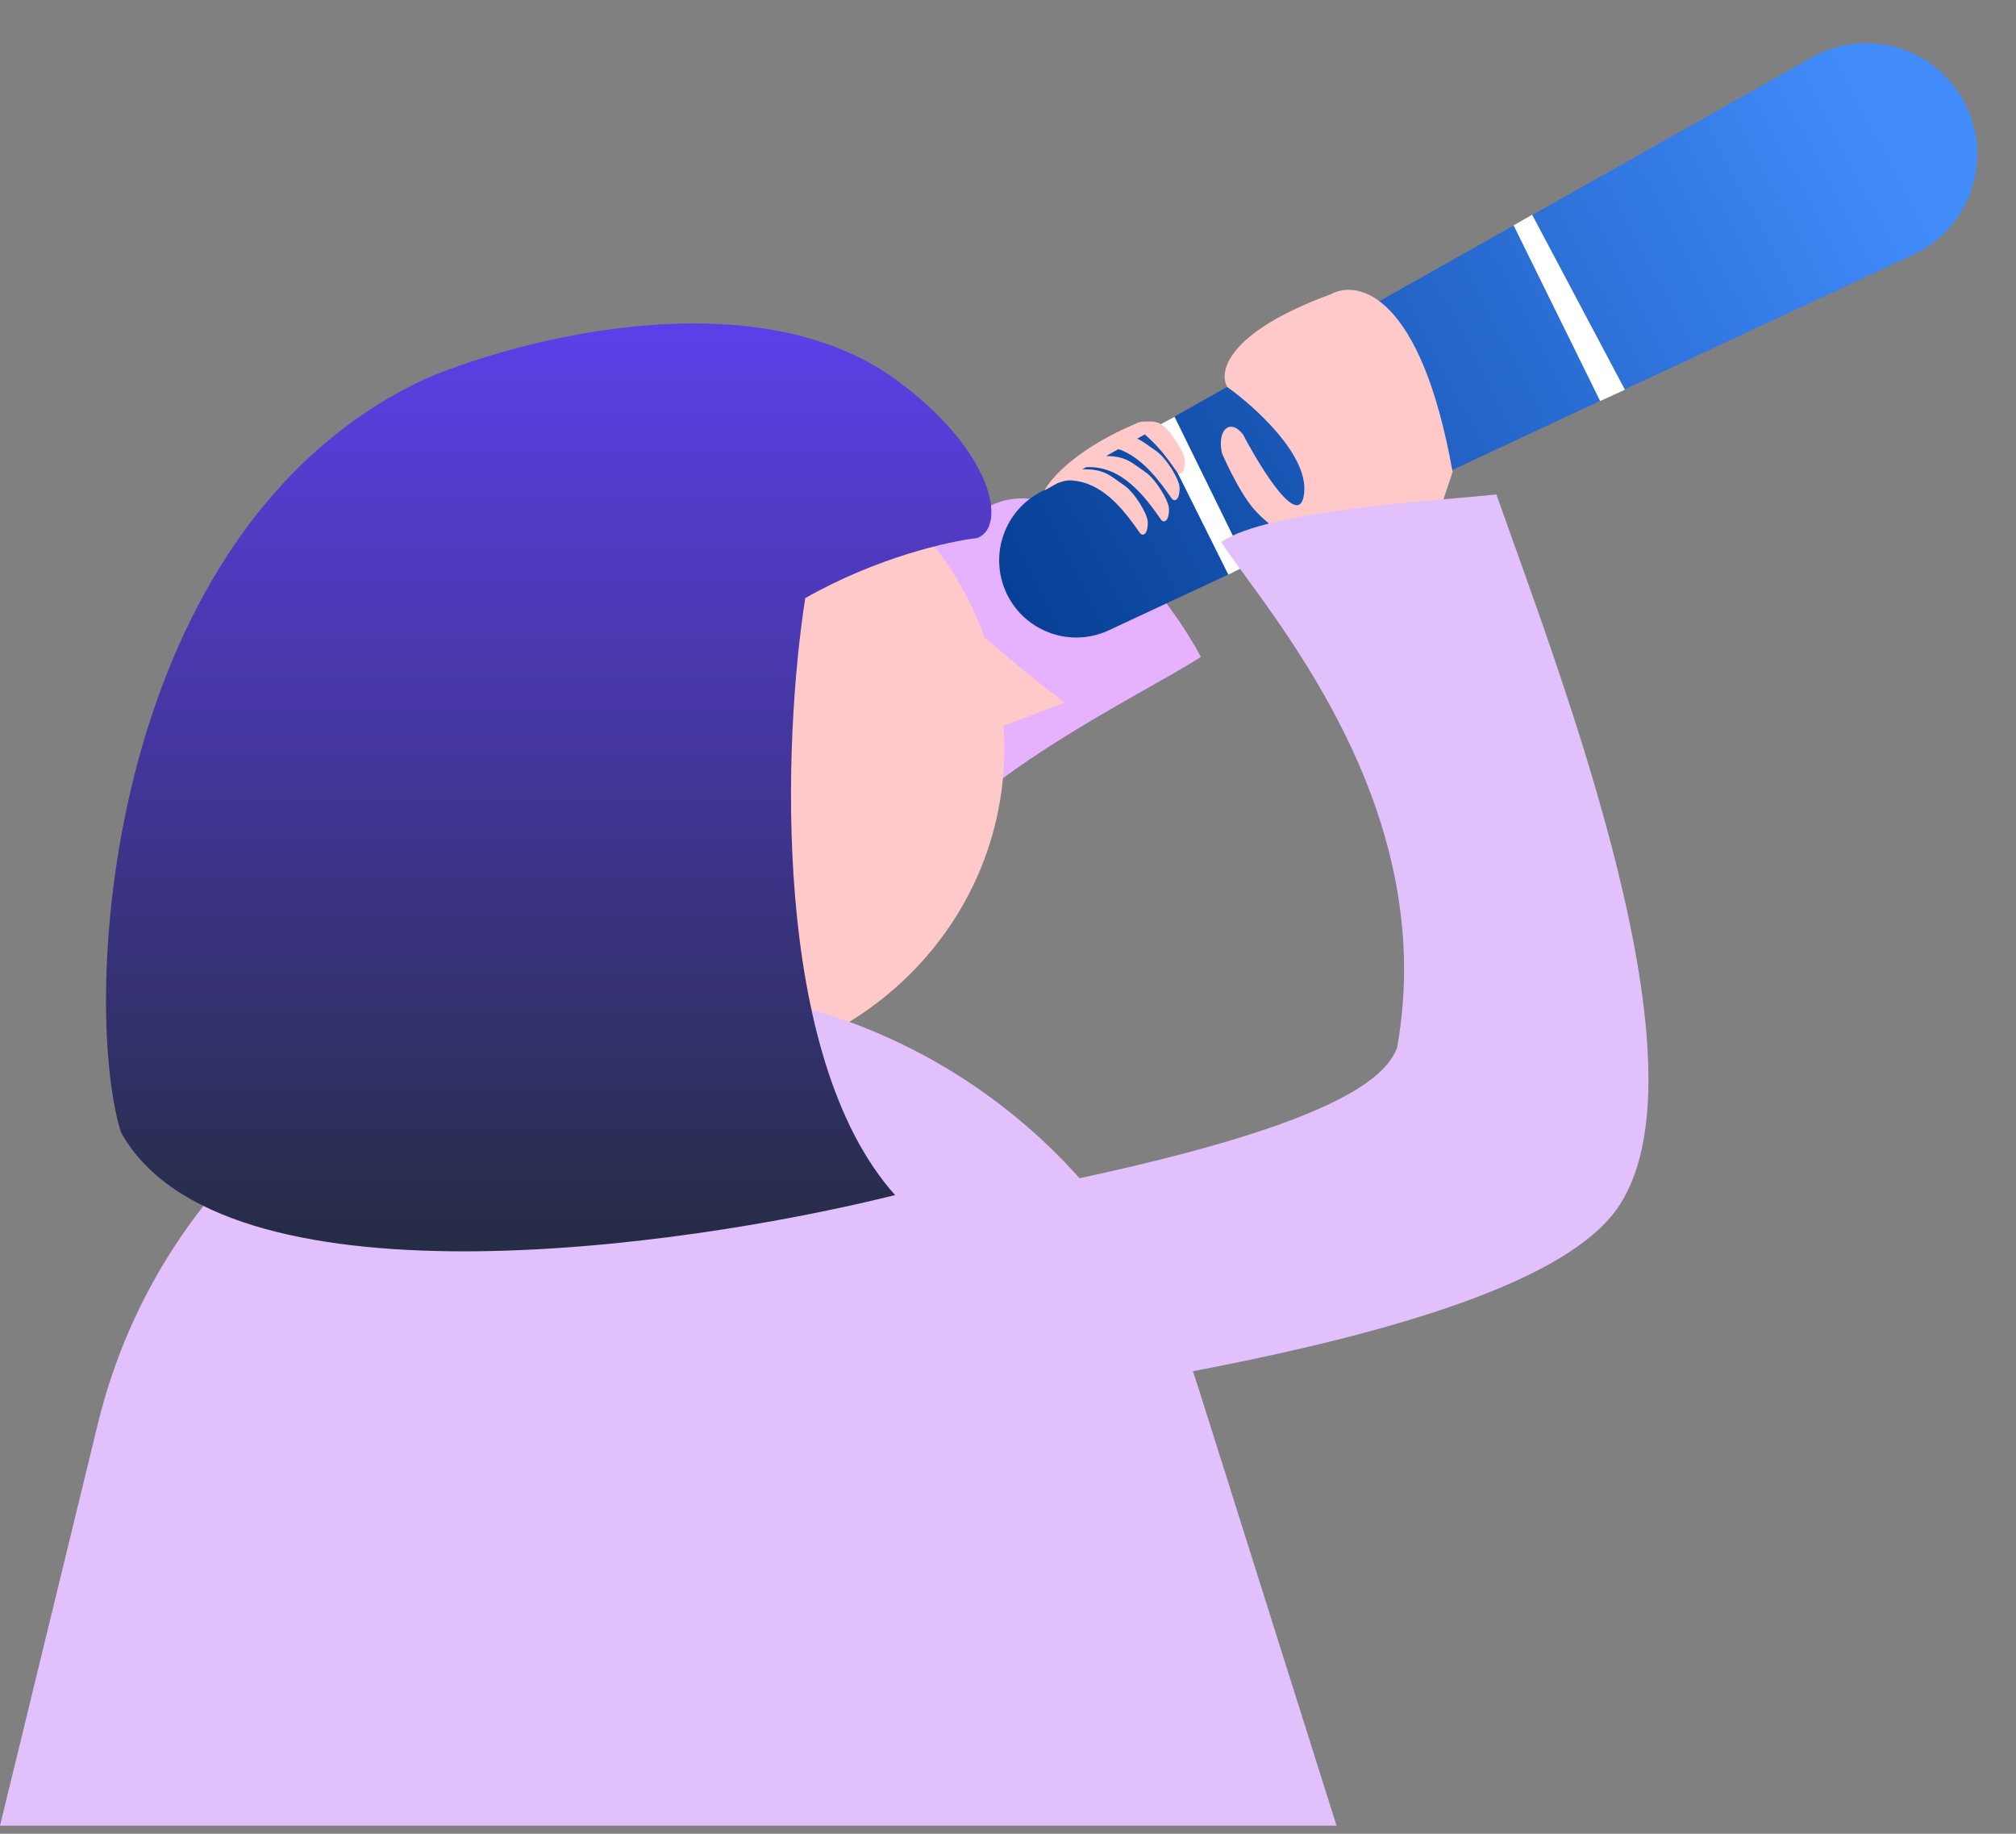 <svg width="243" height="221" viewBox="0 0 243 221" fill="none" xmlns="http://www.w3.org/2000/svg">
<rect x="0" y="0" width="243" height="221" fill="#808080" stroke="none"/>
<path d="M90.103 87.006C88.079 87.895 79.112 101.953 59.43 151.066H87.866C93.618 139.118 100.647 118.841 108.315 106.334C115.983 93.827 137.497 83.879 144.739 79.176C141.757 73.329 128.38 54.213 117.9 61.839C107.42 69.465 95.002 81.794 90.103 87.006Z" fill="#E6B1FF"/>
<ellipse cx="78.608" cy="89.026" rx="42.613" ry="40.246" transform="rotate(15.242 78.608 89.026)" fill="#FFC9CA"/>
<path d="M11.809 171.54C19.333 140.649 47.024 118.923 78.818 118.967C108.833 119.009 135.364 138.484 144.398 167.107L161.102 220.029L-0 220.029L11.809 171.54Z" fill="#E1C0FB"/>
<path d="M128.378 84.675C122.438 80.358 119.011 76.725 113.861 73.113L116.679 89.094L128.378 84.675Z" fill="#FFC9CA"/>
<path d="M14.568 136.438C9.684 120.53 12.657 63.766 51.196 45.688C63.087 40.626 91.073 33.54 107.89 45.688C119.675 54.201 121.48 63.525 117.764 64.85C114.473 65.212 105.724 67.164 97.061 72.082C94.407 89.075 92.857 127.254 107.89 144.031C81.773 150.538 26.544 158.131 14.568 136.438Z" fill="url(#paint0_linear)"/>
<path d="M121.398 71.654C119.211 67.228 120.867 61.864 125.168 59.441L218.383 6.931C225.068 3.165 233.543 5.782 236.941 12.66C240.265 19.388 237.406 27.533 230.607 30.707L133.66 75.959C129.082 78.096 123.636 76.184 121.398 71.654Z" fill="url(#paint1_linear)"/>
<path d="M139.208 51.504L141.573 50.222L150.347 68.118L148.059 69.259L139.208 51.504Z" fill="white"/>
<path d="M182.441 27.159L184.678 25.881L195.861 46.968L192.878 48.336L182.441 27.159Z" fill="white"/>
<path d="M160.395 35.466C163.696 33.655 171.258 35.402 175.092 56.873L169.98 72.21L157.199 66.139C157.199 66.139 153.046 63.583 151.129 61.346C149.212 59.11 147.295 54.637 147.295 54.637C146.656 51.761 148.317 50.355 149.85 52.4C152.087 56.66 156.688 64.03 157.199 59.429C157.71 54.828 151.235 48.992 147.934 46.649C146.869 44.838 147.87 40.067 160.395 35.466Z" fill="#FFC9CA"/>
<path fill-rule="evenodd" clip-rule="evenodd" d="M141.864 56.873C142.158 57.292 142.823 57.193 142.823 55.595C142.823 54.637 141.225 51.974 139.947 51.122C139.713 50.966 139.651 50.952 139.394 50.897C139.294 50.875 139.166 50.847 138.989 50.803C138.308 50.803 138.251 50.803 138.194 50.803C138.165 50.803 138.137 50.803 138.03 50.803C137.436 50.803 137.052 50.928 136.783 51.125L136.752 51.122C135.674 51.584 134.691 52.057 133.797 52.531C133.714 52.566 133.637 52.607 133.567 52.654C128.685 55.289 126.512 57.952 125.889 59.11L127.441 58.243C128.421 57.879 128.823 57.819 129.822 57.98C133.329 58.546 135.718 61.831 137.391 64.222C137.685 64.641 138.35 64.541 138.35 62.944C138.35 61.985 136.752 59.323 135.474 58.471C135.193 58.283 134.942 58.102 134.704 57.932C133.593 57.132 132.788 56.554 130.682 56.554C130.606 56.554 130.532 56.555 130.46 56.558L130.903 56.311C135.229 56.049 138.049 59.912 139.947 62.624C140.241 63.044 140.906 62.944 140.906 61.346C140.906 60.388 139.308 57.725 138.03 56.873C137.749 56.686 137.498 56.505 137.26 56.334C136.165 55.547 135.368 54.973 133.33 54.957L134.796 54.138C134.943 54.171 135.112 54.23 135.313 54.317C137.937 55.459 139.83 58.075 141.226 60.068C141.519 60.487 142.184 60.388 142.184 58.79C142.184 57.832 140.587 55.169 139.309 54.317C139.027 54.13 138.776 53.949 138.539 53.778C138.038 53.418 137.6 53.103 137.077 52.865L137.992 52.354C138.092 52.453 138.21 52.563 138.35 52.685C139.787 53.945 140.936 55.547 141.864 56.873Z" fill="#FFC9CA"/>
<path d="M168.402 126.258C166.481 131.54 154.697 138.841 99.368 147.615L95.753 172.955C121.178 168.751 182.731 162.198 194.741 145.915C206.751 129.631 188.331 82.115 180.362 59.586C174.067 60.296 152.834 61.4 147.196 65.323C152.541 73.531 173.683 96.822 168.402 126.258Z" fill="#E1C0FB"/>
<defs>
<linearGradient id="paint0_linear" x1="66.139" y1="38.98" x2="66.139" y2="150.81" gradientUnits="userSpaceOnUse">
<stop stop-color="#5D3FE8"/>
<stop offset="1" stop-color="#252C44"/>
</linearGradient>
<linearGradient id="paint1_linear" x1="227.759" y1="13.97" x2="109.592" y2="75.724" gradientUnits="userSpaceOnUse">
<stop stop-color="#428CFC"/>
<stop offset="1" stop-color="#00388B"/>
</linearGradient>
</defs>
</svg>
